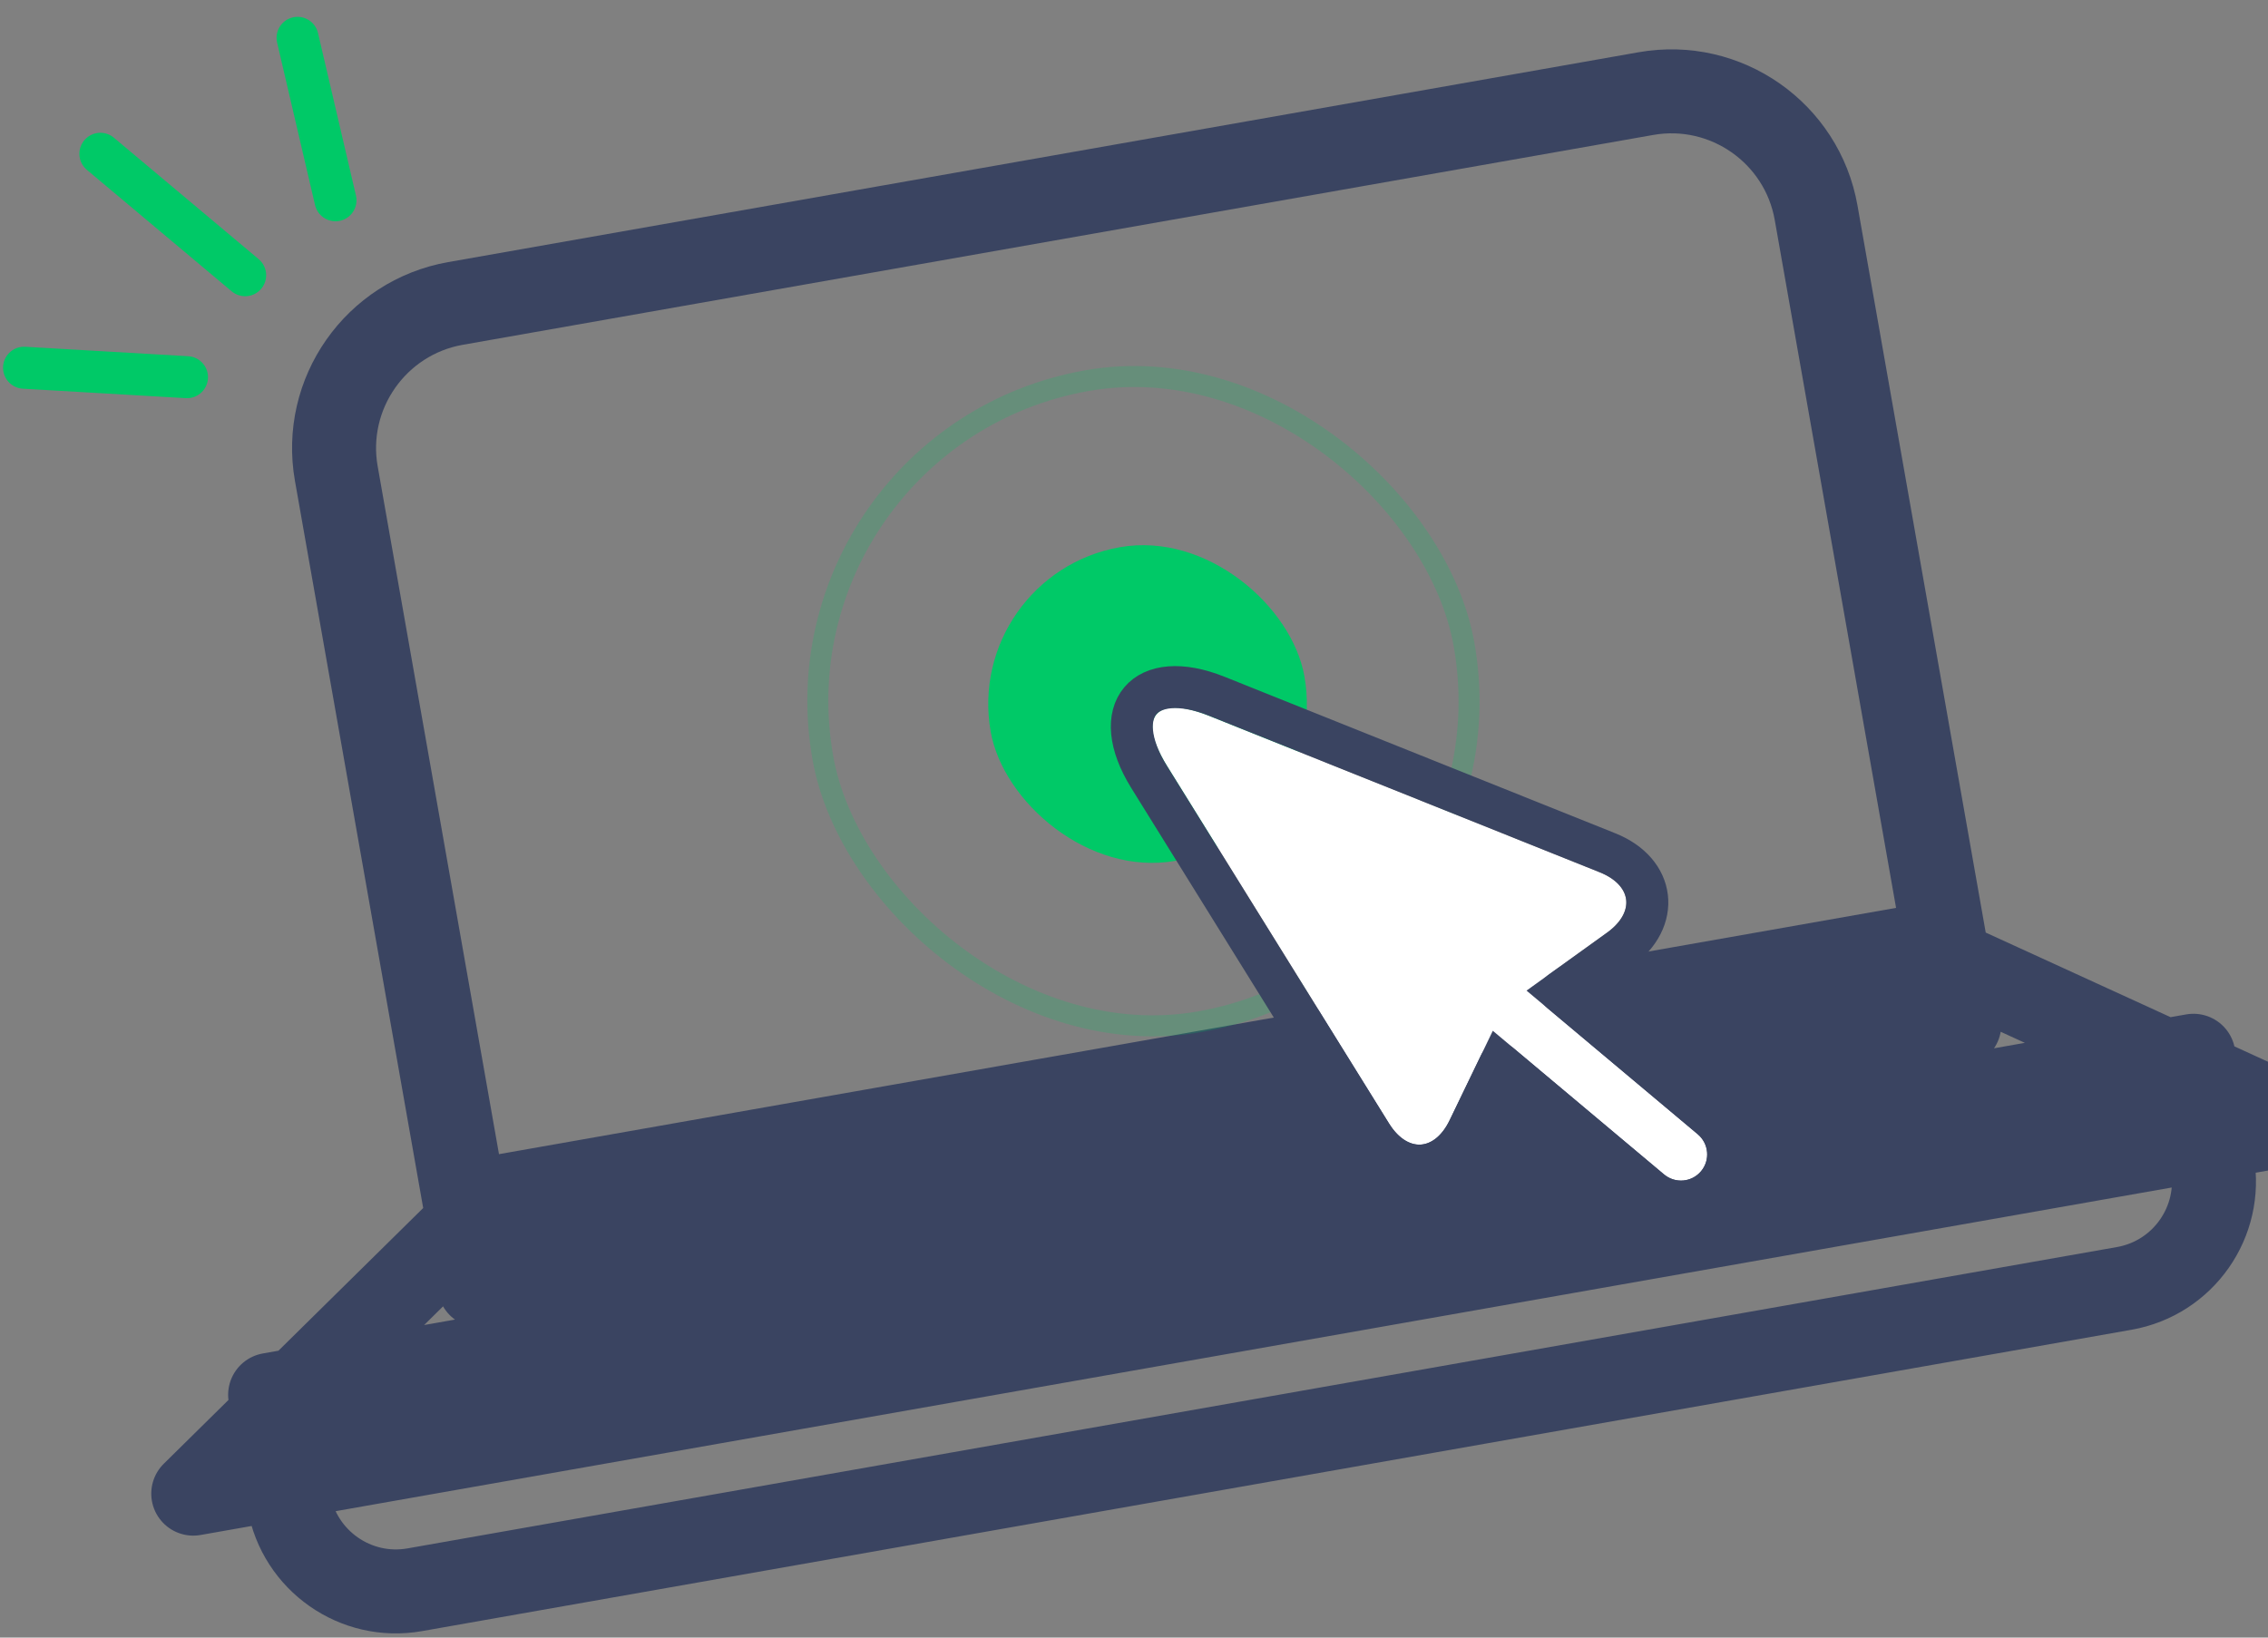 <?xml version="1.0" encoding="UTF-8"?>
<svg width="108px" height="78px" viewBox="0 0 108 78" version="1.1" xmlns="http://www.w3.org/2000/svg" xmlns:xlink="http://www.w3.org/1999/xlink">
    <rect x="0" y="0" width="108" height="78" fill="#808080" stroke="none"/>
    <!-- Generator: Sketch 46.1 (44463) - http://www.bohemiancoding.com/sketch -->
    <title>icons/big-how-step2</title>
    <desc>Created with Sketch.</desc>
    <defs>
        <path d="M65.321,60.069 L69.904,61.232 C71.507,61.639 72.397,60.695 71.88,59.12 L65.63,40.073 C64.773,37.46 63.374,37.45 62.514,40.073 L56.264,59.12 C55.75,60.687 56.632,61.641 58.24,61.232 L62.823,60.069 L62.823,70.709 C62.823,71.41 63.382,71.965 64.072,71.965 C64.767,71.965 65.321,71.403 65.321,70.709 L65.321,60.069 Z" id="path-1"></path>
    </defs>
    <g id="Symbols" stroke="none" stroke-width="1" fill="none" fill-rule="evenodd">
        <g id="_components/how_it_works" transform="translate(-333, -152)">
            <g id="step-2">
                <g transform="translate(291, 140)">
                    <g id="icons/big-how-step2" transform="translate(41, 0)">
                        <g transform="translate(50.654, 42.339) rotate(-10) translate(-50.654, -42.339) translate(2.154, 4.839)">
                            <path d="M16.723,23.993 C16.723,20.134 19.863,17 23.718,17 L81.282,17 C85.143,17 88.277,20.136 88.277,23.993 L88.277,63.264 L16.723,63.264 L16.723,23.993 Z M18.1,59.264 L86.9,59.264 L103.422,70.66 L1.578,70.66 L18.1,59.264 Z M6,66.66 L99,66.66 L99,71.83 C99,74.686 96.688,77 93.832,77 L11.168,77 C8.314,77 6,74.682 6,71.83 L6,66.66 Z" id="Combined-Shape" stroke="#3A4461" stroke-width="4" stroke-linecap="round" stroke-linejoin="round"></path>
                            <path d="M15.086,68.5 L89.534,68.5" id="Line" stroke="#3A4461" stroke-linecap="round" stroke-linejoin="round"></path>
                            <path d="M17.245,60.831 L88.086,60.933" id="Line" stroke="#3A4461" stroke-linecap="square" stroke-linejoin="round"></path>
                            <rect id="Rectangle" fill="#00C967" x="45.276" y="33.928" width="15.17" height="15.17" rx="7.585"></rect>
                            <rect id="Rectangle" stroke="#00C967" opacity="0.2" stroke-linecap="round" stroke-linejoin="round" x="37.189" y="25.842" width="31.006" height="31.006" rx="15.503"></rect>
                            <g id="Combined-Shape" stroke-linecap="round" stroke-linejoin="round" transform="translate(64.072, 55.037) rotate(-40) translate(-64.072, -55.037) ">
                                <use fill="#FFFFFF" fill-rule="evenodd" xlink:href="#path-1"></use>
                                <path stroke="#3A4461" stroke-width="2" d="M66.321,61.354 L66.321,70.709 C66.321,71.955 65.319,72.965 64.072,72.965 C62.827,72.965 61.823,71.959 61.823,70.709 L61.823,61.354 L58.486,62.202 C56.116,62.804 54.553,61.127 55.314,58.808 L61.564,39.761 C62.725,36.222 65.421,36.228 66.58,39.761 L72.83,58.808 C73.593,61.132 72.026,62.803 69.658,62.202 L66.321,61.354 Z"></path>
                            </g>
                            <g id="!!!" transform="translate(11.518, 10.873) rotate(-40) translate(-11.518, -10.873) translate(1.018, 5.873)" stroke="#00C967" stroke-width="2" stroke-linecap="round" stroke-linejoin="round">
                                <path d="M10.5,9 L10.5,0" id="Line"></path>
                                <path d="M16,10 L20.766,3.643" id="Line"></path>
                                <path d="M5,10 L0.357,3.766" id="Line"></path>
                            </g>
                        </g>
                    </g>
                </g>
            </g>
        </g>
    </g>
</svg>